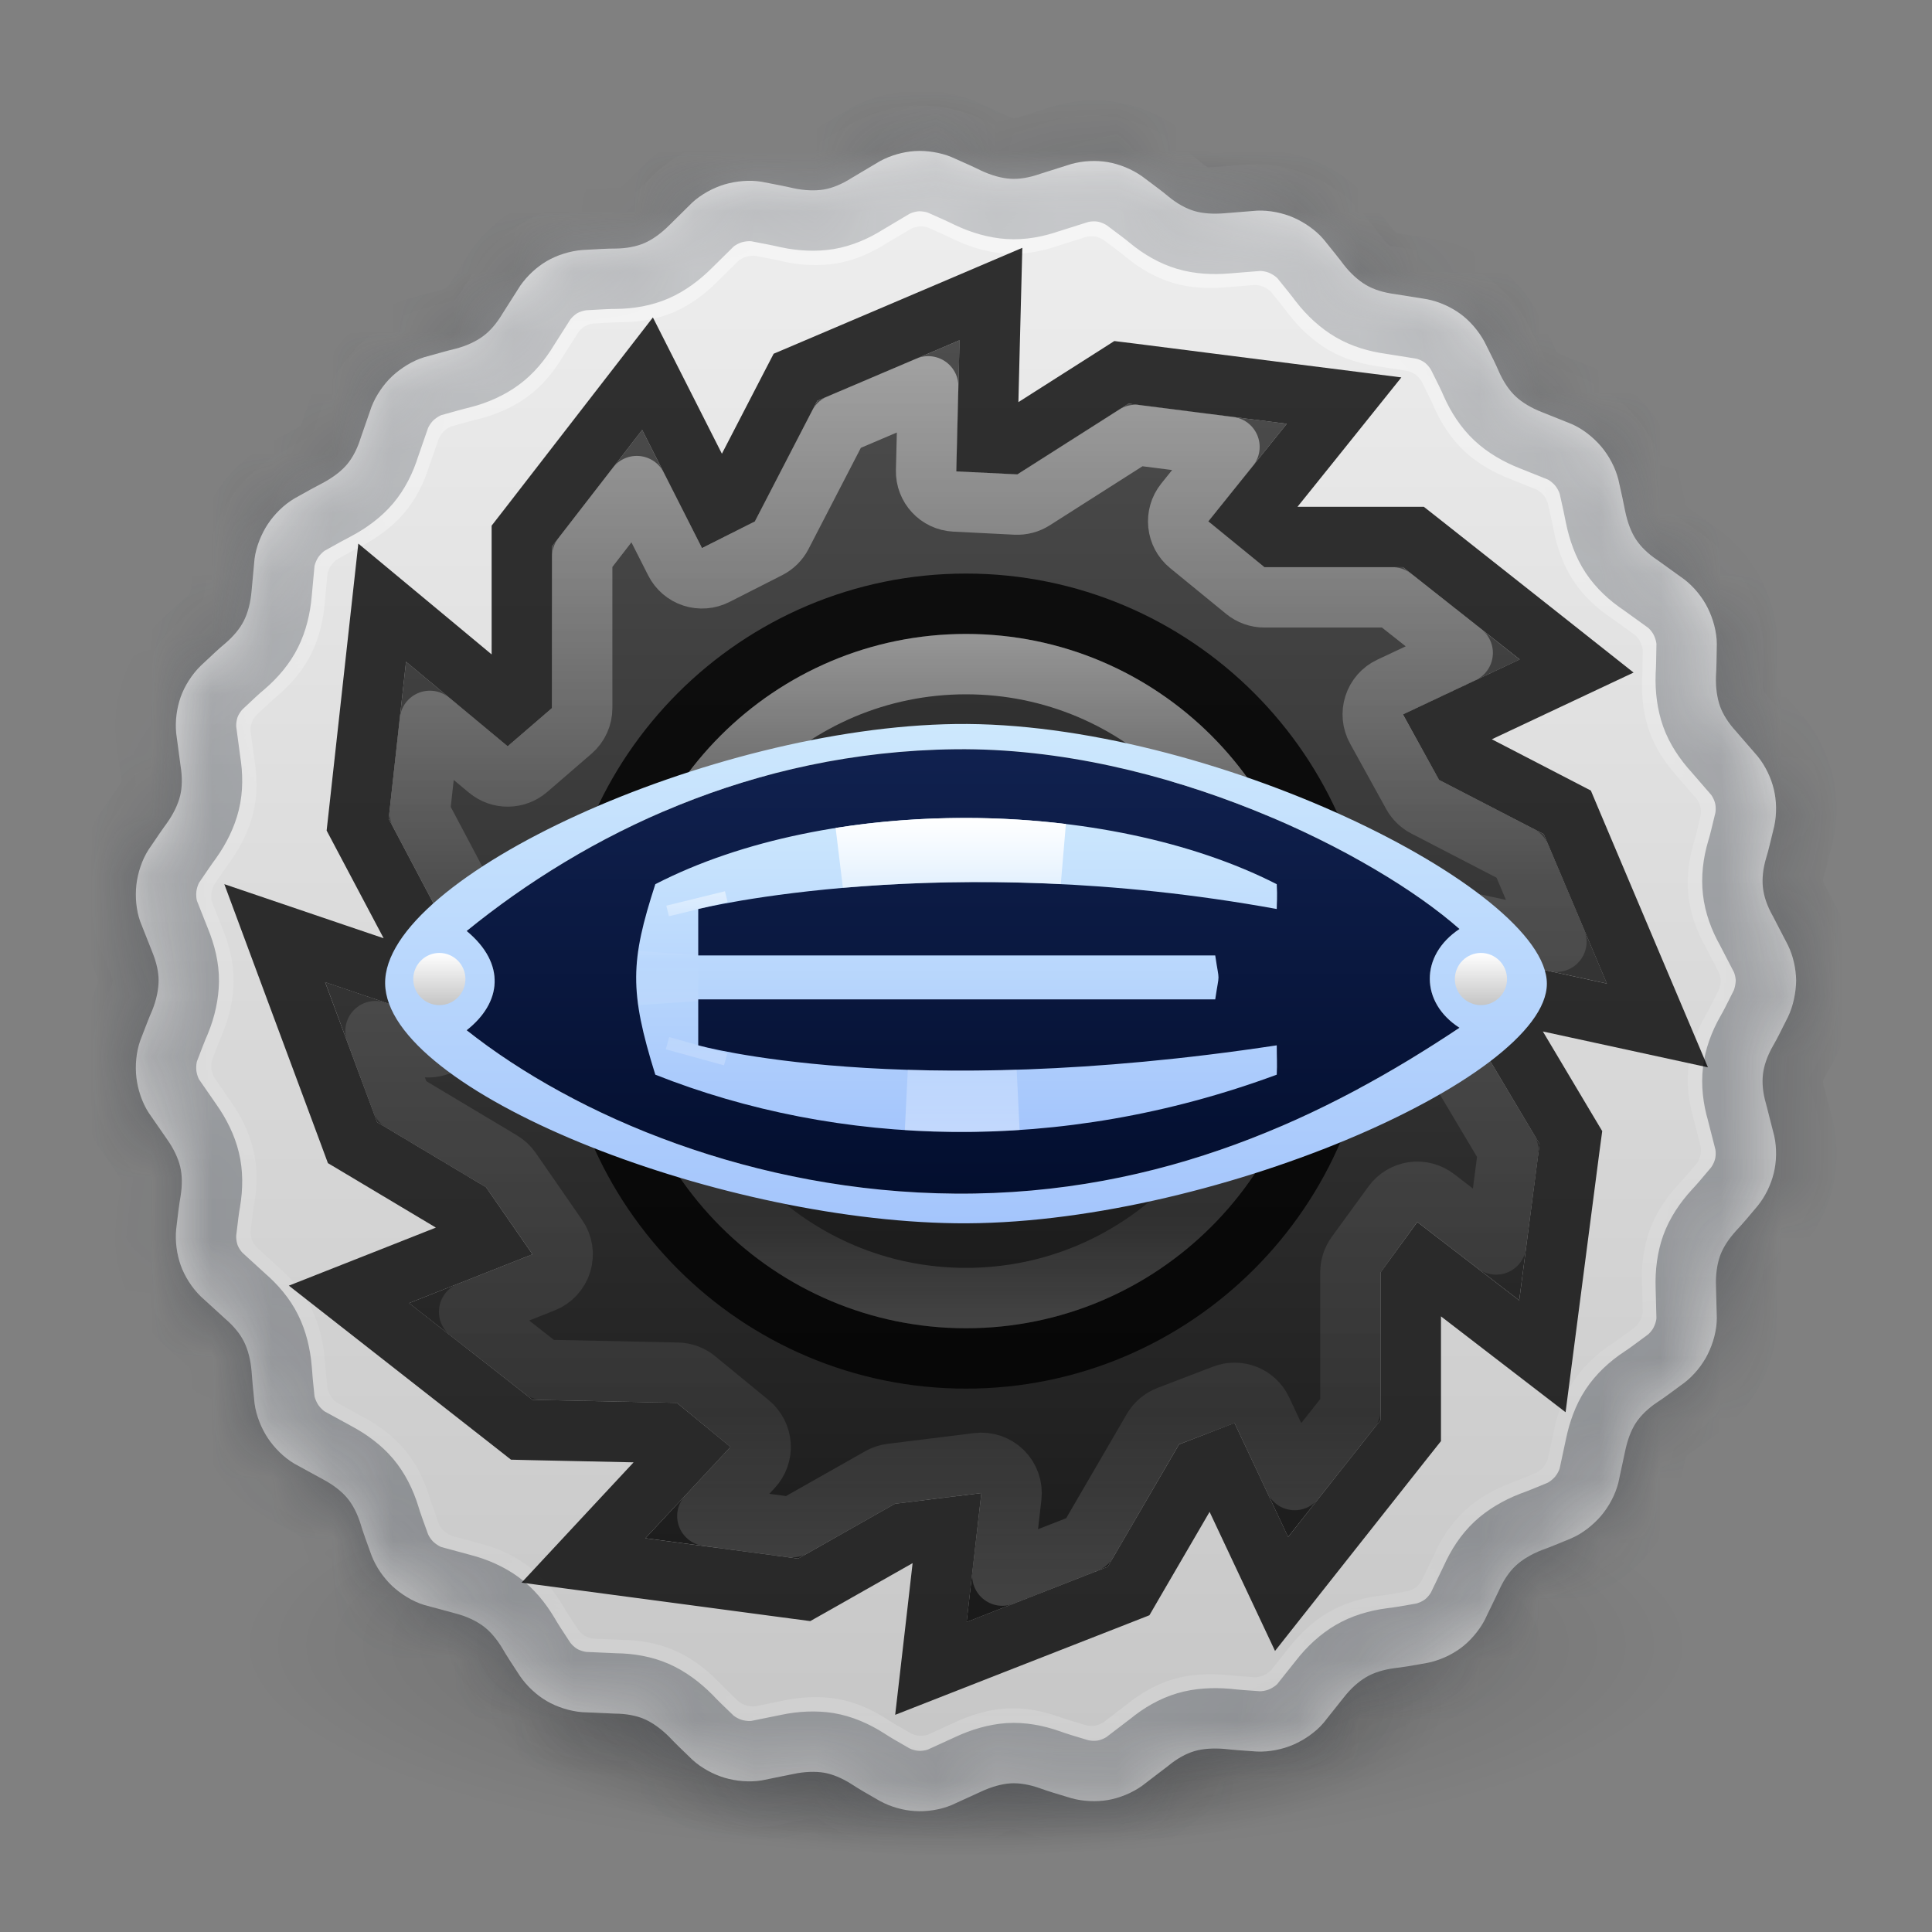 <svg width="32" height="32" viewBox="0 0 32 32" fill="none" xmlns="http://www.w3.org/2000/svg">
<rect x="0" y="0" width="32" height="32" fill="#808080" stroke="none"/>
<path opacity="0.2" d="M28 27.25C28 27.71 27.69 28.165 27.087 28.589C26.484 29.014 25.6 29.4 24.486 29.725C23.372 30.05 22.049 30.308 20.593 30.484C19.137 30.66 17.576 30.75 16 30.75C14.424 30.75 12.863 30.66 11.407 30.484C9.951 30.308 8.628 30.05 7.514 29.725C6.4 29.4 5.516 29.014 4.913 28.589C4.31 28.165 4 27.71 4 27.25C4 26.79 4.31 26.335 4.913 25.911C5.516 25.486 6.4 25.1 7.514 24.775C8.628 24.45 9.951 24.192 11.407 24.016C12.863 23.84 14.424 23.75 16 23.75C17.576 23.75 19.137 23.84 20.593 24.016C22.049 24.192 23.372 24.45 24.486 24.775C25.6 25.1 26.484 25.486 27.087 25.911C27.69 26.335 28 26.79 28 27.25V27.25Z" fill="url(#paint0_radial)"/>
<path opacity="0.4" d="M24 28.25C24 28.578 23.794 28.903 23.392 29.207C22.99 29.51 22.401 29.786 21.658 30.018C20.915 30.25 20.033 30.434 19.062 30.56C18.091 30.685 17.051 30.75 16 30.75C14.949 30.75 13.909 30.685 12.938 30.56C11.967 30.434 11.085 30.25 10.342 30.018C9.6 29.786 9.01 29.51 8.608 29.207C8.206 28.903 8 28.578 8 28.25C8 27.922 8.206 27.597 8.608 27.293C9.01 26.99 9.6 26.714 10.342 26.482C11.085 26.25 11.967 26.066 12.938 25.94C13.909 25.815 14.949 25.75 16 25.75C17.051 25.75 18.091 25.815 19.062 25.94C20.033 26.066 20.915 26.25 21.658 26.482C22.401 26.714 22.99 26.99 23.392 27.293C23.794 27.597 24 27.922 24 28.25Z" fill="url(#paint1_radial)"/>
<path d="M29.615 16.843C29.703 16.66 29.747 16.436 29.75 16.241C29.747 16.047 29.703 15.84 29.615 15.657L29.365 15.175C29.271 15.01 29.216 14.849 29.2 14.705C29.183 14.561 29.199 14.392 29.253 14.21C29.289 14.099 29.332 13.91 29.387 13.685C29.431 13.486 29.426 13.258 29.379 13.069C29.333 12.88 29.242 12.689 29.115 12.53L28.758 12.118C28.63 11.978 28.538 11.835 28.489 11.698C28.441 11.562 28.415 11.388 28.422 11.199C28.43 11.082 28.432 10.898 28.436 10.667C28.435 10.463 28.373 10.245 28.286 10.071C28.2 9.897 28.058 9.719 27.896 9.596L27.456 9.279C27.298 9.175 27.177 9.056 27.097 8.935C27.017 8.814 26.955 8.649 26.917 8.463C26.896 8.348 26.856 8.167 26.805 7.941C26.755 7.744 26.647 7.545 26.521 7.396C26.395 7.248 26.22 7.106 26.033 7.024L25.538 6.826C25.361 6.757 25.211 6.666 25.105 6.567C24.999 6.468 24.903 6.328 24.826 6.154C24.783 6.05 24.701 5.886 24.602 5.689L24.59 5.665C24.495 5.486 24.346 5.314 24.189 5.199C24.031 5.084 23.839 4.997 23.64 4.957L23.102 4.871C22.914 4.846 22.752 4.795 22.627 4.721C22.502 4.648 22.37 4.531 22.254 4.381C22.185 4.287 22.068 4.144 21.923 3.964C21.791 3.809 21.603 3.682 21.425 3.604C21.247 3.526 21.023 3.48 20.82 3.489L20.287 3.532C20.098 3.548 19.921 3.537 19.782 3.495C19.643 3.454 19.494 3.372 19.348 3.251C19.259 3.174 19.102 3.06 18.917 2.921C18.751 2.803 18.539 2.717 18.346 2.685C18.154 2.653 17.943 2.662 17.746 2.716L17.227 2.88C17.047 2.943 16.879 2.971 16.735 2.961C16.59 2.952 16.419 2.905 16.247 2.824C16.143 2.772 15.973 2.695 15.761 2.602C15.574 2.524 15.347 2.49 15.153 2.502C14.958 2.515 14.754 2.572 14.575 2.669L14.106 2.948C13.946 3.05 13.788 3.115 13.645 3.139C13.502 3.162 13.326 3.157 13.14 3.117C13.029 3.09 12.852 3.056 12.632 3.014L12.617 3.011C12.416 2.977 12.19 2.999 12.003 3.054C11.816 3.11 11.615 3.217 11.466 3.355L11.086 3.73C10.952 3.864 10.809 3.967 10.676 4.025C10.543 4.083 10.376 4.116 10.186 4.117C10.069 4.116 9.875 4.128 9.643 4.141C9.44 4.157 9.223 4.227 9.055 4.325C8.888 4.424 8.732 4.567 8.616 4.734L8.324 5.193C8.227 5.356 8.116 5.485 7.999 5.57C7.882 5.656 7.723 5.731 7.539 5.778C7.425 5.804 7.248 5.855 7.025 5.917C6.83 5.976 6.64 6.098 6.497 6.23C6.355 6.363 6.226 6.55 6.153 6.739L5.975 7.251C5.919 7.433 5.84 7.583 5.747 7.693C5.653 7.804 5.513 7.911 5.345 8C5.241 8.053 5.079 8.142 4.877 8.256C4.702 8.359 4.542 8.52 4.435 8.682C4.328 8.845 4.242 9.055 4.216 9.256L4.167 9.787C4.151 9.976 4.107 10.146 4.042 10.276C3.978 10.406 3.871 10.537 3.726 10.661C3.635 10.734 3.494 10.868 3.325 11.027C3.179 11.169 3.057 11.362 2.992 11.546C2.928 11.729 2.899 11.938 2.918 12.141L2.99 12.68C3.021 12.867 3.019 13.037 2.984 13.178C2.95 13.319 2.875 13.478 2.765 13.633C2.695 13.727 2.591 13.88 2.461 14.072C2.351 14.242 2.281 14.46 2.259 14.653C2.237 14.846 2.254 15.073 2.323 15.265L2.519 15.76C2.591 15.936 2.629 16.102 2.627 16.247C2.625 16.392 2.591 16.564 2.519 16.74C2.471 16.847 2.406 17.019 2.323 17.235C2.254 17.427 2.237 17.654 2.259 17.847C2.281 18.04 2.351 18.258 2.461 18.428L2.765 18.867C2.875 19.022 2.95 19.181 2.984 19.322C3.019 19.463 3.021 19.633 2.99 19.82C2.968 19.935 2.945 20.129 2.918 20.359C2.899 20.562 2.928 20.771 2.992 20.954C3.057 21.138 3.179 21.331 3.325 21.473L3.726 21.839C3.871 21.963 3.978 22.094 4.042 22.224C4.107 22.354 4.151 22.524 4.167 22.713C4.174 22.83 4.192 23.014 4.216 23.244C4.242 23.445 4.328 23.655 4.435 23.818C4.542 23.98 4.702 24.141 4.877 24.244L5.345 24.5C5.513 24.589 5.653 24.696 5.747 24.807C5.84 24.917 5.919 25.067 5.975 25.249C6.007 25.361 6.074 25.543 6.153 25.761C6.225 25.95 6.355 26.137 6.497 26.27C6.64 26.402 6.83 26.524 7.025 26.583L7.539 26.722C7.723 26.769 7.882 26.844 7.999 26.93C8.116 27.015 8.227 27.144 8.324 27.307C8.382 27.409 8.488 27.573 8.616 27.766C8.732 27.933 8.888 28.076 9.055 28.174C9.223 28.273 9.44 28.343 9.643 28.359L10.186 28.383C10.376 28.384 10.543 28.417 10.676 28.475C10.809 28.533 10.952 28.636 11.086 28.77C11.166 28.856 11.299 28.985 11.466 29.145C11.615 29.283 11.816 29.39 12.003 29.446C12.19 29.501 12.416 29.523 12.617 29.489L13.14 29.383C13.326 29.343 13.502 29.338 13.645 29.361C13.788 29.385 13.946 29.45 14.106 29.552C14.203 29.617 14.374 29.717 14.575 29.831C14.754 29.928 14.958 29.985 15.153 29.997C15.347 30.01 15.574 29.976 15.761 29.898L16.247 29.676C16.419 29.595 16.59 29.548 16.735 29.538C16.879 29.529 17.047 29.556 17.227 29.62C17.336 29.661 17.524 29.718 17.746 29.784C17.943 29.838 18.154 29.847 18.346 29.815C18.539 29.783 18.751 29.697 18.916 29.579L19.348 29.249C19.494 29.128 19.643 29.046 19.782 29.005C19.921 28.963 20.098 28.952 20.287 28.968C20.404 28.982 20.588 28.996 20.82 29.011C21.023 29.02 21.247 28.974 21.425 28.896C21.603 28.818 21.791 28.691 21.922 28.536L22.254 28.119C22.37 27.969 22.502 27.852 22.627 27.779C22.751 27.705 22.914 27.654 23.102 27.629C23.219 27.617 23.412 27.584 23.64 27.543C23.839 27.503 24.031 27.416 24.189 27.301C24.346 27.186 24.495 27.015 24.59 26.835L24.826 26.346C24.903 26.172 24.999 26.032 25.105 25.933C25.211 25.834 25.361 25.743 25.538 25.674C25.647 25.636 25.813 25.567 26.022 25.481L26.033 25.476C26.22 25.394 26.395 25.252 26.521 25.104C26.647 24.955 26.755 24.756 26.805 24.559L26.917 24.037C26.955 23.851 27.017 23.686 27.097 23.565C27.177 23.444 27.298 23.325 27.456 23.221C27.555 23.158 27.709 23.041 27.896 22.904C28.058 22.781 28.2 22.603 28.286 22.429C28.373 22.255 28.435 22.037 28.436 21.834L28.422 21.301C28.415 21.112 28.441 20.938 28.489 20.802C28.538 20.665 28.63 20.522 28.758 20.382C28.839 20.297 28.967 20.148 29.115 19.97C29.242 19.811 29.333 19.62 29.379 19.431C29.426 19.242 29.431 19.014 29.387 18.815L29.253 18.29C29.199 18.108 29.183 17.939 29.2 17.795C29.216 17.651 29.271 17.49 29.365 17.325C29.425 17.225 29.511 17.05 29.615 16.843Z" fill="url(#paint2_linear)"/>
<g opacity="0.5">
<mask id="path-4-inside-1" fill="white">
<path d="M29.615 16.843C29.703 16.66 29.747 16.436 29.75 16.241C29.747 16.047 29.703 15.84 29.615 15.657L29.365 15.175C29.271 15.01 29.216 14.849 29.2 14.705C29.183 14.561 29.199 14.392 29.253 14.21C29.289 14.099 29.332 13.91 29.387 13.685C29.431 13.486 29.426 13.258 29.379 13.069C29.333 12.88 29.242 12.689 29.115 12.53L28.758 12.118C28.63 11.978 28.538 11.835 28.489 11.698C28.441 11.562 28.415 11.388 28.422 11.199C28.43 11.082 28.432 10.898 28.436 10.667C28.435 10.463 28.373 10.245 28.286 10.071C28.2 9.897 28.058 9.719 27.896 9.596L27.456 9.279C27.298 9.175 27.177 9.056 27.097 8.935C27.017 8.814 26.955 8.649 26.917 8.463C26.896 8.348 26.856 8.167 26.805 7.941C26.755 7.744 26.647 7.545 26.521 7.396C26.395 7.248 26.22 7.106 26.033 7.024L25.538 6.826C25.361 6.757 25.211 6.666 25.105 6.567C24.999 6.468 24.903 6.328 24.826 6.154C24.783 6.05 24.701 5.886 24.602 5.689L24.59 5.665C24.495 5.486 24.346 5.314 24.189 5.199C24.031 5.084 23.839 4.997 23.64 4.957L23.102 4.871C22.914 4.846 22.752 4.795 22.627 4.721C22.502 4.648 22.37 4.531 22.254 4.381C22.185 4.287 22.068 4.144 21.923 3.964C21.791 3.809 21.603 3.682 21.425 3.604C21.247 3.526 21.023 3.48 20.82 3.489L20.287 3.532C20.098 3.548 19.921 3.537 19.782 3.495C19.643 3.454 19.494 3.372 19.348 3.251C19.259 3.174 19.102 3.06 18.917 2.921C18.751 2.803 18.539 2.717 18.346 2.685C18.154 2.653 17.943 2.662 17.746 2.716L17.227 2.88C17.047 2.943 16.879 2.971 16.735 2.961C16.59 2.952 16.419 2.905 16.247 2.824C16.143 2.772 15.973 2.695 15.761 2.602C15.574 2.524 15.347 2.49 15.153 2.502C14.958 2.515 14.754 2.572 14.575 2.669L14.106 2.948C13.946 3.05 13.788 3.115 13.645 3.139C13.502 3.162 13.326 3.157 13.14 3.117C13.029 3.09 12.852 3.056 12.632 3.014L12.617 3.011C12.416 2.977 12.19 2.999 12.003 3.054C11.816 3.11 11.615 3.217 11.466 3.355L11.086 3.73C10.952 3.864 10.809 3.967 10.676 4.025C10.543 4.083 10.376 4.116 10.186 4.117C10.069 4.116 9.875 4.128 9.643 4.141C9.44 4.157 9.223 4.227 9.055 4.325C8.888 4.424 8.732 4.567 8.616 4.734L8.324 5.193C8.227 5.356 8.116 5.485 7.999 5.57C7.882 5.656 7.723 5.731 7.539 5.778C7.425 5.804 7.248 5.855 7.025 5.917C6.83 5.976 6.64 6.098 6.497 6.23C6.355 6.363 6.226 6.55 6.153 6.739L5.975 7.251C5.919 7.433 5.84 7.583 5.747 7.693C5.653 7.804 5.513 7.911 5.345 8C5.241 8.053 5.079 8.142 4.877 8.256C4.702 8.359 4.542 8.52 4.435 8.682C4.328 8.845 4.242 9.055 4.216 9.256L4.167 9.787C4.151 9.976 4.107 10.146 4.042 10.276C3.978 10.406 3.871 10.537 3.726 10.661C3.635 10.734 3.494 10.868 3.325 11.027C3.179 11.169 3.057 11.362 2.992 11.546C2.928 11.729 2.899 11.938 2.918 12.141L2.99 12.68C3.021 12.867 3.019 13.037 2.984 13.178C2.95 13.319 2.875 13.478 2.765 13.633C2.695 13.727 2.591 13.88 2.461 14.072C2.351 14.242 2.281 14.46 2.259 14.653C2.237 14.846 2.254 15.073 2.323 15.265L2.519 15.76C2.591 15.936 2.629 16.102 2.627 16.247C2.625 16.392 2.591 16.564 2.519 16.74C2.471 16.847 2.406 17.019 2.323 17.235C2.254 17.427 2.237 17.654 2.259 17.847C2.281 18.04 2.351 18.258 2.461 18.428L2.765 18.867C2.875 19.022 2.95 19.181 2.984 19.322C3.019 19.463 3.021 19.633 2.99 19.82C2.968 19.935 2.945 20.129 2.918 20.359C2.899 20.562 2.928 20.771 2.992 20.954C3.057 21.138 3.179 21.331 3.325 21.473L3.726 21.839C3.871 21.963 3.978 22.094 4.042 22.224C4.107 22.354 4.151 22.524 4.167 22.713C4.174 22.83 4.192 23.014 4.216 23.244C4.242 23.445 4.328 23.655 4.435 23.818C4.542 23.98 4.702 24.141 4.877 24.244L5.345 24.5C5.513 24.589 5.653 24.696 5.747 24.807C5.84 24.917 5.919 25.067 5.975 25.249C6.007 25.361 6.074 25.543 6.153 25.761C6.225 25.95 6.355 26.137 6.497 26.27C6.64 26.402 6.83 26.524 7.025 26.583L7.539 26.722C7.723 26.769 7.882 26.844 7.999 26.93C8.116 27.015 8.227 27.144 8.324 27.307C8.382 27.409 8.488 27.573 8.616 27.766C8.732 27.933 8.888 28.076 9.055 28.174C9.223 28.273 9.44 28.343 9.643 28.359L10.186 28.383C10.376 28.384 10.543 28.417 10.676 28.475C10.809 28.533 10.952 28.636 11.086 28.77C11.166 28.856 11.299 28.985 11.466 29.145C11.615 29.283 11.816 29.39 12.003 29.446C12.19 29.501 12.416 29.523 12.617 29.489L13.14 29.383C13.326 29.343 13.502 29.338 13.645 29.361C13.788 29.385 13.946 29.45 14.106 29.552C14.203 29.617 14.374 29.717 14.575 29.831C14.754 29.928 14.958 29.985 15.153 29.997C15.347 30.01 15.574 29.976 15.761 29.898L16.247 29.676C16.419 29.595 16.59 29.548 16.735 29.538C16.879 29.529 17.047 29.556 17.227 29.62C17.336 29.661 17.524 29.718 17.746 29.784C17.943 29.838 18.154 29.847 18.346 29.815C18.539 29.783 18.751 29.697 18.916 29.579L19.348 29.249C19.494 29.128 19.643 29.046 19.782 29.005C19.921 28.963 20.098 28.952 20.287 28.968C20.404 28.982 20.588 28.996 20.82 29.011C21.023 29.02 21.247 28.974 21.425 28.896C21.603 28.818 21.791 28.691 21.922 28.536L22.254 28.119C22.37 27.969 22.502 27.852 22.627 27.779C22.751 27.705 22.914 27.654 23.102 27.629C23.219 27.617 23.412 27.584 23.64 27.543C23.839 27.503 24.031 27.416 24.189 27.301C24.346 27.186 24.495 27.015 24.59 26.835L24.826 26.346C24.903 26.172 24.999 26.032 25.105 25.933C25.211 25.834 25.361 25.743 25.538 25.674C25.647 25.636 25.813 25.567 26.022 25.481L26.033 25.476C26.22 25.394 26.395 25.252 26.521 25.104C26.647 24.955 26.755 24.756 26.805 24.559L26.917 24.037C26.955 23.851 27.017 23.686 27.097 23.565C27.177 23.444 27.298 23.325 27.456 23.221C27.555 23.158 27.709 23.041 27.896 22.904C28.058 22.781 28.2 22.603 28.286 22.429C28.373 22.255 28.435 22.037 28.436 21.834L28.422 21.301C28.415 21.112 28.441 20.938 28.489 20.802C28.538 20.665 28.63 20.522 28.758 20.382C28.839 20.297 28.967 20.148 29.115 19.97C29.242 19.811 29.333 19.62 29.379 19.431C29.426 19.242 29.431 19.014 29.387 18.815L29.253 18.29C29.199 18.108 29.183 17.939 29.2 17.795C29.216 17.651 29.271 17.49 29.365 17.325C29.425 17.225 29.511 17.05 29.615 16.843Z"/>
</mask>
<path d="M29.615 16.843C29.703 16.66 29.747 16.436 29.75 16.241C29.747 16.047 29.703 15.84 29.615 15.657L29.365 15.175C29.271 15.01 29.216 14.849 29.2 14.705C29.183 14.561 29.199 14.392 29.253 14.21C29.289 14.099 29.332 13.91 29.387 13.685C29.431 13.486 29.426 13.258 29.379 13.069C29.333 12.88 29.242 12.689 29.115 12.53L28.758 12.118C28.63 11.978 28.538 11.835 28.489 11.698C28.441 11.562 28.415 11.388 28.422 11.199C28.43 11.082 28.432 10.898 28.436 10.667C28.435 10.463 28.373 10.245 28.286 10.071C28.2 9.897 28.058 9.719 27.896 9.596L27.456 9.279C27.298 9.175 27.177 9.056 27.097 8.935C27.017 8.814 26.955 8.649 26.917 8.463C26.896 8.348 26.856 8.167 26.805 7.941C26.755 7.744 26.647 7.545 26.521 7.396C26.395 7.248 26.22 7.106 26.033 7.024L25.538 6.826C25.361 6.757 25.211 6.666 25.105 6.567C24.999 6.468 24.903 6.328 24.826 6.154C24.783 6.05 24.701 5.886 24.602 5.689L24.59 5.665C24.495 5.486 24.346 5.314 24.189 5.199C24.031 5.084 23.839 4.997 23.64 4.957L23.102 4.871C22.914 4.846 22.752 4.795 22.627 4.721C22.502 4.648 22.37 4.531 22.254 4.381C22.185 4.287 22.068 4.144 21.923 3.964C21.791 3.809 21.603 3.682 21.425 3.604C21.247 3.526 21.023 3.48 20.82 3.489L20.287 3.532C20.098 3.548 19.921 3.537 19.782 3.495C19.643 3.454 19.494 3.372 19.348 3.251C19.259 3.174 19.102 3.06 18.917 2.921C18.751 2.803 18.539 2.717 18.346 2.685C18.154 2.653 17.943 2.662 17.746 2.716L17.227 2.88C17.047 2.943 16.879 2.971 16.735 2.961C16.59 2.952 16.419 2.905 16.247 2.824C16.143 2.772 15.973 2.695 15.761 2.602C15.574 2.524 15.347 2.49 15.153 2.502C14.958 2.515 14.754 2.572 14.575 2.669L14.106 2.948C13.946 3.05 13.788 3.115 13.645 3.139C13.502 3.162 13.326 3.157 13.14 3.117C13.029 3.09 12.852 3.056 12.632 3.014L12.617 3.011C12.416 2.977 12.19 2.999 12.003 3.054C11.816 3.11 11.615 3.217 11.466 3.355L11.086 3.73C10.952 3.864 10.809 3.967 10.676 4.025C10.543 4.083 10.376 4.116 10.186 4.117C10.069 4.116 9.875 4.128 9.643 4.141C9.44 4.157 9.223 4.227 9.055 4.325C8.888 4.424 8.732 4.567 8.616 4.734L8.324 5.193C8.227 5.356 8.116 5.485 7.999 5.57C7.882 5.656 7.723 5.731 7.539 5.778C7.425 5.804 7.248 5.855 7.025 5.917C6.83 5.976 6.64 6.098 6.497 6.23C6.355 6.363 6.226 6.55 6.153 6.739L5.975 7.251C5.919 7.433 5.84 7.583 5.747 7.693C5.653 7.804 5.513 7.911 5.345 8C5.241 8.053 5.079 8.142 4.877 8.256C4.702 8.359 4.542 8.52 4.435 8.682C4.328 8.845 4.242 9.055 4.216 9.256L4.167 9.787C4.151 9.976 4.107 10.146 4.042 10.276C3.978 10.406 3.871 10.537 3.726 10.661C3.635 10.734 3.494 10.868 3.325 11.027C3.179 11.169 3.057 11.362 2.992 11.546C2.928 11.729 2.899 11.938 2.918 12.141L2.99 12.68C3.021 12.867 3.019 13.037 2.984 13.178C2.95 13.319 2.875 13.478 2.765 13.633C2.695 13.727 2.591 13.88 2.461 14.072C2.351 14.242 2.281 14.46 2.259 14.653C2.237 14.846 2.254 15.073 2.323 15.265L2.519 15.76C2.591 15.936 2.629 16.102 2.627 16.247C2.625 16.392 2.591 16.564 2.519 16.74C2.471 16.847 2.406 17.019 2.323 17.235C2.254 17.427 2.237 17.654 2.259 17.847C2.281 18.04 2.351 18.258 2.461 18.428L2.765 18.867C2.875 19.022 2.95 19.181 2.984 19.322C3.019 19.463 3.021 19.633 2.99 19.82C2.968 19.935 2.945 20.129 2.918 20.359C2.899 20.562 2.928 20.771 2.992 20.954C3.057 21.138 3.179 21.331 3.325 21.473L3.726 21.839C3.871 21.963 3.978 22.094 4.042 22.224C4.107 22.354 4.151 22.524 4.167 22.713C4.174 22.83 4.192 23.014 4.216 23.244C4.242 23.445 4.328 23.655 4.435 23.818C4.542 23.98 4.702 24.141 4.877 24.244L5.345 24.5C5.513 24.589 5.653 24.696 5.747 24.807C5.84 24.917 5.919 25.067 5.975 25.249C6.007 25.361 6.074 25.543 6.153 25.761C6.225 25.95 6.355 26.137 6.497 26.27C6.64 26.402 6.83 26.524 7.025 26.583L7.539 26.722C7.723 26.769 7.882 26.844 7.999 26.93C8.116 27.015 8.227 27.144 8.324 27.307C8.382 27.409 8.488 27.573 8.616 27.766C8.732 27.933 8.888 28.076 9.055 28.174C9.223 28.273 9.44 28.343 9.643 28.359L10.186 28.383C10.376 28.384 10.543 28.417 10.676 28.475C10.809 28.533 10.952 28.636 11.086 28.77C11.166 28.856 11.299 28.985 11.466 29.145C11.615 29.283 11.816 29.39 12.003 29.446C12.19 29.501 12.416 29.523 12.617 29.489L13.14 29.383C13.326 29.343 13.502 29.338 13.645 29.361C13.788 29.385 13.946 29.45 14.106 29.552C14.203 29.617 14.374 29.717 14.575 29.831C14.754 29.928 14.958 29.985 15.153 29.997C15.347 30.01 15.574 29.976 15.761 29.898L16.247 29.676C16.419 29.595 16.59 29.548 16.735 29.538C16.879 29.529 17.047 29.556 17.227 29.62C17.336 29.661 17.524 29.718 17.746 29.784C17.943 29.838 18.154 29.847 18.346 29.815C18.539 29.783 18.751 29.697 18.916 29.579L19.348 29.249C19.494 29.128 19.643 29.046 19.782 29.005C19.921 28.963 20.098 28.952 20.287 28.968C20.404 28.982 20.588 28.996 20.82 29.011C21.023 29.02 21.247 28.974 21.425 28.896C21.603 28.818 21.791 28.691 21.922 28.536L22.254 28.119C22.37 27.969 22.502 27.852 22.627 27.779C22.751 27.705 22.914 27.654 23.102 27.629C23.219 27.617 23.412 27.584 23.64 27.543C23.839 27.503 24.031 27.416 24.189 27.301C24.346 27.186 24.495 27.015 24.59 26.835L24.826 26.346C24.903 26.172 24.999 26.032 25.105 25.933C25.211 25.834 25.361 25.743 25.538 25.674C25.647 25.636 25.813 25.567 26.022 25.481L26.033 25.476C26.22 25.394 26.395 25.252 26.521 25.104C26.647 24.955 26.755 24.756 26.805 24.559L26.917 24.037C26.955 23.851 27.017 23.686 27.097 23.565C27.177 23.444 27.298 23.325 27.456 23.221C27.555 23.158 27.709 23.041 27.896 22.904C28.058 22.781 28.2 22.603 28.286 22.429C28.373 22.255 28.435 22.037 28.436 21.834L28.422 21.301C28.415 21.112 28.441 20.938 28.489 20.802C28.538 20.665 28.63 20.522 28.758 20.382C28.839 20.297 28.967 20.148 29.115 19.97C29.242 19.811 29.333 19.62 29.379 19.431C29.426 19.242 29.431 19.014 29.387 18.815L29.253 18.29C29.199 18.108 29.183 17.939 29.2 17.795C29.216 17.651 29.271 17.49 29.365 17.325C29.425 17.225 29.511 17.05 29.615 16.843Z" stroke="#0E141F" stroke-opacity="0.75" stroke-width="2" mask="url(#path-4-inside-1)"/>
</g>
<g opacity="0.5">
<mask id="path-5-inside-2" fill="white">
<path d="M29.368 16.833C29.454 16.653 29.498 16.432 29.5 16.241C29.498 16.05 29.454 15.848 29.368 15.668L29.122 15.194C29.03 15.032 28.976 14.874 28.96 14.733C28.943 14.592 28.959 14.426 29.012 14.248C29.048 14.138 29.089 13.952 29.143 13.732C29.187 13.537 29.181 13.312 29.136 13.127C29.091 12.941 29.001 12.754 28.877 12.598L28.526 12.194C28.4 12.056 28.31 11.915 28.262 11.781C28.215 11.647 28.189 11.477 28.197 11.29C28.204 11.176 28.206 10.995 28.21 10.768C28.209 10.569 28.148 10.355 28.063 10.184C27.978 10.013 27.839 9.838 27.68 9.717L27.248 9.406C27.092 9.303 26.973 9.187 26.895 9.068C26.817 8.949 26.756 8.787 26.718 8.604C26.698 8.491 26.659 8.314 26.608 8.093C26.559 7.899 26.453 7.703 26.33 7.557C26.206 7.411 26.034 7.272 25.851 7.192L25.365 6.997C25.191 6.93 25.044 6.84 24.939 6.743C24.835 6.646 24.741 6.508 24.666 6.338C24.623 6.236 24.543 6.074 24.446 5.881L24.434 5.858C24.341 5.681 24.194 5.512 24.04 5.4C23.885 5.287 23.697 5.202 23.501 5.162L22.973 5.078C22.788 5.053 22.629 5.003 22.506 4.931C22.384 4.859 22.255 4.744 22.14 4.597C22.072 4.504 21.958 4.364 21.815 4.188C21.686 4.035 21.502 3.91 21.326 3.834C21.151 3.757 20.932 3.712 20.732 3.721L20.209 3.763C20.023 3.779 19.85 3.768 19.713 3.727C19.577 3.687 19.431 3.606 19.287 3.487C19.2 3.412 19.046 3.3 18.863 3.163C18.701 3.047 18.492 2.963 18.304 2.932C18.115 2.9 17.907 2.909 17.715 2.962L17.204 3.124C17.028 3.185 16.863 3.212 16.721 3.203C16.579 3.194 16.412 3.148 16.243 3.068C16.14 3.017 15.974 2.942 15.766 2.85C15.581 2.773 15.359 2.74 15.168 2.752C14.977 2.765 14.777 2.821 14.601 2.916L14.14 3.19C13.983 3.29 13.829 3.354 13.688 3.377C13.547 3.4 13.374 3.395 13.192 3.356C13.083 3.329 12.91 3.296 12.693 3.254L12.679 3.252C12.482 3.218 12.259 3.24 12.076 3.294C11.892 3.349 11.695 3.454 11.548 3.589L11.175 3.957C11.044 4.09 10.903 4.19 10.773 4.248C10.642 4.305 10.478 4.336 10.292 4.338C10.177 4.336 9.986 4.348 9.759 4.361C9.56 4.377 9.346 4.445 9.182 4.542C9.017 4.639 8.864 4.779 8.75 4.943L8.464 5.394C8.368 5.554 8.26 5.681 8.144 5.765C8.029 5.848 7.874 5.922 7.693 5.968C7.581 5.994 7.407 6.044 7.188 6.105C6.997 6.163 6.81 6.282 6.67 6.412C6.53 6.543 6.403 6.726 6.332 6.912L6.157 7.415C6.102 7.593 6.025 7.74 5.933 7.849C5.841 7.957 5.704 8.063 5.539 8.15C5.436 8.202 5.278 8.29 5.079 8.401C4.907 8.502 4.75 8.66 4.645 8.82C4.54 8.979 4.456 9.185 4.431 9.383L4.382 9.904C4.367 10.09 4.323 10.257 4.26 10.385C4.196 10.512 4.091 10.641 3.949 10.762C3.86 10.835 3.721 10.966 3.555 11.122C3.413 11.261 3.292 11.451 3.229 11.631C3.165 11.811 3.137 12.017 3.156 12.215L3.227 12.745C3.257 12.929 3.255 13.096 3.221 13.234C3.187 13.372 3.113 13.528 3.005 13.681C2.937 13.773 2.835 13.923 2.708 14.111C2.599 14.279 2.531 14.492 2.509 14.682C2.487 14.872 2.504 15.095 2.572 15.283L2.764 15.769C2.834 15.941 2.872 16.105 2.87 16.247C2.868 16.389 2.834 16.558 2.764 16.731C2.717 16.836 2.653 17.005 2.572 17.217C2.504 17.405 2.487 17.628 2.509 17.818C2.531 18.008 2.599 18.221 2.708 18.389L3.005 18.82C3.113 18.971 3.187 19.128 3.221 19.266C3.255 19.404 3.257 19.571 3.227 19.755C3.205 19.868 3.182 20.059 3.156 20.285C3.137 20.483 3.165 20.689 3.229 20.869C3.292 21.049 3.412 21.239 3.555 21.378L3.949 21.738C4.091 21.859 4.196 21.988 4.26 22.115C4.323 22.243 4.367 22.41 4.382 22.596C4.389 22.71 4.407 22.891 4.431 23.117C4.456 23.315 4.54 23.521 4.645 23.68C4.75 23.84 4.907 23.998 5.079 24.099L5.539 24.35C5.704 24.437 5.841 24.543 5.933 24.651C6.025 24.76 6.102 24.907 6.157 25.085C6.188 25.196 6.255 25.374 6.332 25.588C6.403 25.774 6.53 25.957 6.67 26.088C6.81 26.218 6.997 26.337 7.188 26.395L7.693 26.532C7.874 26.578 8.029 26.651 8.144 26.735C8.259 26.819 8.368 26.946 8.464 27.106C8.52 27.206 8.625 27.367 8.75 27.557C8.864 27.721 9.017 27.86 9.182 27.958C9.346 28.055 9.559 28.123 9.759 28.139L10.292 28.162C10.478 28.164 10.642 28.195 10.773 28.253C10.903 28.309 11.044 28.41 11.175 28.543C11.254 28.626 11.384 28.753 11.548 28.911C11.695 29.046 11.892 29.151 12.076 29.206C12.259 29.26 12.482 29.282 12.679 29.248L13.192 29.144C13.374 29.105 13.547 29.1 13.688 29.123C13.829 29.146 13.983 29.21 14.14 29.31C14.236 29.374 14.403 29.472 14.601 29.584C14.777 29.68 14.977 29.735 15.168 29.748C15.359 29.76 15.581 29.727 15.766 29.65L16.243 29.432C16.412 29.352 16.579 29.306 16.721 29.297C16.863 29.288 17.028 29.315 17.204 29.377C17.312 29.417 17.497 29.473 17.715 29.538C17.907 29.591 18.115 29.6 18.304 29.569C18.492 29.537 18.701 29.453 18.863 29.337L19.287 29.013C19.431 28.894 19.577 28.813 19.713 28.773C19.85 28.732 20.023 28.721 20.209 28.737C20.323 28.75 20.505 28.764 20.732 28.779C20.932 28.788 21.151 28.743 21.326 28.666C21.502 28.59 21.686 28.465 21.815 28.312L22.14 27.903C22.255 27.756 22.383 27.641 22.506 27.569C22.629 27.497 22.788 27.447 22.973 27.422C23.087 27.41 23.277 27.378 23.501 27.338C23.697 27.298 23.885 27.213 24.04 27.1C24.194 26.988 24.341 26.819 24.434 26.642L24.666 26.162C24.741 25.992 24.835 25.854 24.939 25.757C25.044 25.66 25.191 25.57 25.365 25.503C25.471 25.465 25.634 25.398 25.839 25.313L25.851 25.308C26.034 25.228 26.206 25.088 26.33 24.943C26.453 24.797 26.559 24.601 26.608 24.407L26.718 23.896C26.756 23.713 26.817 23.551 26.895 23.432C26.973 23.313 27.092 23.197 27.248 23.094C27.345 23.033 27.496 22.918 27.68 22.784C27.839 22.662 27.978 22.487 28.063 22.316C28.148 22.145 28.209 21.931 28.21 21.732L28.197 21.209C28.189 21.023 28.215 20.853 28.262 20.719C28.31 20.585 28.4 20.444 28.526 20.306C28.606 20.224 28.731 20.077 28.877 19.902C29.001 19.746 29.091 19.559 29.136 19.373C29.181 19.188 29.187 18.963 29.143 18.768L29.012 18.252C28.959 18.074 28.943 17.908 28.96 17.767C28.976 17.626 29.03 17.468 29.122 17.306C29.181 17.207 29.265 17.035 29.368 16.833Z"/>
</mask>
<path d="M29.368 16.833C29.454 16.653 29.498 16.432 29.5 16.241C29.498 16.05 29.454 15.848 29.368 15.668L29.122 15.194C29.03 15.032 28.976 14.874 28.96 14.733C28.943 14.592 28.959 14.426 29.012 14.248C29.048 14.138 29.089 13.952 29.143 13.732C29.187 13.537 29.181 13.312 29.136 13.127C29.091 12.941 29.001 12.754 28.877 12.598L28.526 12.194C28.4 12.056 28.31 11.915 28.262 11.781C28.215 11.647 28.189 11.477 28.197 11.29C28.204 11.176 28.206 10.995 28.21 10.768C28.209 10.569 28.148 10.355 28.063 10.184C27.978 10.013 27.839 9.838 27.68 9.717L27.248 9.406C27.092 9.303 26.973 9.187 26.895 9.068C26.817 8.949 26.756 8.787 26.718 8.604C26.698 8.491 26.659 8.314 26.608 8.093C26.559 7.899 26.453 7.703 26.33 7.557C26.206 7.411 26.034 7.272 25.851 7.192L25.365 6.997C25.191 6.93 25.044 6.84 24.939 6.743C24.835 6.646 24.741 6.508 24.666 6.338C24.623 6.236 24.543 6.074 24.446 5.881L24.434 5.858C24.341 5.681 24.194 5.512 24.04 5.4C23.885 5.287 23.697 5.202 23.501 5.162L22.973 5.078C22.788 5.053 22.629 5.003 22.506 4.931C22.384 4.859 22.255 4.744 22.14 4.597C22.072 4.504 21.958 4.364 21.815 4.188C21.686 4.035 21.502 3.91 21.326 3.834C21.151 3.757 20.932 3.712 20.732 3.721L20.209 3.763C20.023 3.779 19.85 3.768 19.713 3.727C19.577 3.687 19.431 3.606 19.287 3.487C19.2 3.412 19.046 3.3 18.863 3.163C18.701 3.047 18.492 2.963 18.304 2.932C18.115 2.9 17.907 2.909 17.715 2.962L17.204 3.124C17.028 3.185 16.863 3.212 16.721 3.203C16.579 3.194 16.412 3.148 16.243 3.068C16.14 3.017 15.974 2.942 15.766 2.85C15.581 2.773 15.359 2.74 15.168 2.752C14.977 2.765 14.777 2.821 14.601 2.916L14.14 3.19C13.983 3.29 13.829 3.354 13.688 3.377C13.547 3.4 13.374 3.395 13.192 3.356C13.083 3.329 12.91 3.296 12.693 3.254L12.679 3.252C12.482 3.218 12.259 3.24 12.076 3.294C11.892 3.349 11.695 3.454 11.548 3.589L11.175 3.957C11.044 4.09 10.903 4.19 10.773 4.248C10.642 4.305 10.478 4.336 10.292 4.338C10.177 4.336 9.986 4.348 9.759 4.361C9.56 4.377 9.346 4.445 9.182 4.542C9.017 4.639 8.864 4.779 8.75 4.943L8.464 5.394C8.368 5.554 8.26 5.681 8.144 5.765C8.029 5.848 7.874 5.922 7.693 5.968C7.581 5.994 7.407 6.044 7.188 6.105C6.997 6.163 6.81 6.282 6.67 6.412C6.53 6.543 6.403 6.726 6.332 6.912L6.157 7.415C6.102 7.593 6.025 7.74 5.933 7.849C5.841 7.957 5.704 8.063 5.539 8.15C5.436 8.202 5.278 8.29 5.079 8.401C4.907 8.502 4.75 8.66 4.645 8.82C4.54 8.979 4.456 9.185 4.431 9.383L4.382 9.904C4.367 10.09 4.323 10.257 4.26 10.385C4.196 10.512 4.091 10.641 3.949 10.762C3.86 10.835 3.721 10.966 3.555 11.122C3.413 11.261 3.292 11.451 3.229 11.631C3.165 11.811 3.137 12.017 3.156 12.215L3.227 12.745C3.257 12.929 3.255 13.096 3.221 13.234C3.187 13.372 3.113 13.528 3.005 13.681C2.937 13.773 2.835 13.923 2.708 14.111C2.599 14.279 2.531 14.492 2.509 14.682C2.487 14.872 2.504 15.095 2.572 15.283L2.764 15.769C2.834 15.941 2.872 16.105 2.87 16.247C2.868 16.389 2.834 16.558 2.764 16.731C2.717 16.836 2.653 17.005 2.572 17.217C2.504 17.405 2.487 17.628 2.509 17.818C2.531 18.008 2.599 18.221 2.708 18.389L3.005 18.82C3.113 18.971 3.187 19.128 3.221 19.266C3.255 19.404 3.257 19.571 3.227 19.755C3.205 19.868 3.182 20.059 3.156 20.285C3.137 20.483 3.165 20.689 3.229 20.869C3.292 21.049 3.412 21.239 3.555 21.378L3.949 21.738C4.091 21.859 4.196 21.988 4.26 22.115C4.323 22.243 4.367 22.41 4.382 22.596C4.389 22.71 4.407 22.891 4.431 23.117C4.456 23.315 4.54 23.521 4.645 23.68C4.75 23.84 4.907 23.998 5.079 24.099L5.539 24.35C5.704 24.437 5.841 24.543 5.933 24.651C6.025 24.76 6.102 24.907 6.157 25.085C6.188 25.196 6.255 25.374 6.332 25.588C6.403 25.774 6.53 25.957 6.67 26.088C6.81 26.218 6.997 26.337 7.188 26.395L7.693 26.532C7.874 26.578 8.029 26.651 8.144 26.735C8.259 26.819 8.368 26.946 8.464 27.106C8.52 27.206 8.625 27.367 8.75 27.557C8.864 27.721 9.017 27.86 9.182 27.958C9.346 28.055 9.559 28.123 9.759 28.139L10.292 28.162C10.478 28.164 10.642 28.195 10.773 28.253C10.903 28.309 11.044 28.41 11.175 28.543C11.254 28.626 11.384 28.753 11.548 28.911C11.695 29.046 11.892 29.151 12.076 29.206C12.259 29.26 12.482 29.282 12.679 29.248L13.192 29.144C13.374 29.105 13.547 29.1 13.688 29.123C13.829 29.146 13.983 29.21 14.14 29.31C14.236 29.374 14.403 29.472 14.601 29.584C14.777 29.68 14.977 29.735 15.168 29.748C15.359 29.76 15.581 29.727 15.766 29.65L16.243 29.432C16.412 29.352 16.579 29.306 16.721 29.297C16.863 29.288 17.028 29.315 17.204 29.377C17.312 29.417 17.497 29.473 17.715 29.538C17.907 29.591 18.115 29.6 18.304 29.569C18.492 29.537 18.701 29.453 18.863 29.337L19.287 29.013C19.431 28.894 19.577 28.813 19.713 28.773C19.85 28.732 20.023 28.721 20.209 28.737C20.323 28.75 20.505 28.764 20.732 28.779C20.932 28.788 21.151 28.743 21.326 28.666C21.502 28.59 21.686 28.465 21.815 28.312L22.14 27.903C22.255 27.756 22.383 27.641 22.506 27.569C22.629 27.497 22.788 27.447 22.973 27.422C23.087 27.41 23.277 27.378 23.501 27.338C23.697 27.298 23.885 27.213 24.04 27.1C24.194 26.988 24.341 26.819 24.434 26.642L24.666 26.162C24.741 25.992 24.835 25.854 24.939 25.757C25.044 25.66 25.191 25.57 25.365 25.503C25.471 25.465 25.634 25.398 25.839 25.313L25.851 25.308C26.034 25.228 26.206 25.088 26.33 24.943C26.453 24.797 26.559 24.601 26.608 24.407L26.718 23.896C26.756 23.713 26.817 23.551 26.895 23.432C26.973 23.313 27.092 23.197 27.248 23.094C27.345 23.033 27.496 22.918 27.68 22.784C27.839 22.662 27.978 22.487 28.063 22.316C28.148 22.145 28.209 21.931 28.21 21.732L28.197 21.209C28.189 21.023 28.215 20.853 28.262 20.719C28.31 20.585 28.4 20.444 28.526 20.306C28.606 20.224 28.731 20.077 28.877 19.902C29.001 19.746 29.091 19.559 29.136 19.373C29.181 19.188 29.187 18.963 29.143 18.768L29.012 18.252C28.959 18.074 28.943 17.908 28.96 17.767C28.976 17.626 29.03 17.468 29.122 17.306C29.181 17.207 29.265 17.035 29.368 16.833Z" stroke="url(#paint3_linear)" stroke-width="2" stroke-linecap="round" stroke-linejoin="round" mask="url(#path-5-inside-2)"/>
</g>
<path d="M13.536 6.639L12.503 8.635L11.628 9.08L10.636 7.12L9.143 9.049V11.728L8.409 12.361L6.725 10.96L6.438 13.561L7.621 15.795L7.091 16.846L5.385 16.267L6.246 18.587L8.051 19.665L8.82 20.775L6.775 21.584L8.82 23.185L11.212 23.236L12.099 23.966L10.69 25.478L13.22 25.815L14.823 24.907L16.255 24.729L16.01 26.866L18.348 25.95L19.528 23.923L20.448 23.57L21.335 25.457L22.867 23.521V21.075L23.475 20.239L25.163 21.538L25.501 18.948L24.332 16.986V15.795L26.616 16.291L25.569 13.816L23.836 12.918L23.236 11.833L25.171 10.923L23.236 9.394H20.941L20.014 8.635L21.313 7.019L18.69 6.685L16.85 7.857L15.839 7.807L15.894 5.635L13.536 6.639Z" fill="url(#paint4_linear)"/>
<path opacity="0.5" d="M12.729 9.081C12.822 9.034 12.899 8.958 12.947 8.865L13.897 7.028L15.374 6.399L15.339 7.794C15.332 8.066 15.543 8.293 15.814 8.306L16.825 8.357C16.929 8.362 17.031 8.335 17.119 8.279L18.807 7.204L20.364 7.402L19.624 8.322C19.453 8.536 19.485 8.849 19.698 9.023L20.625 9.781C20.714 9.854 20.826 9.894 20.941 9.894H23.063L24.227 10.814L23.023 11.38C22.898 11.439 22.803 11.547 22.761 11.679C22.718 11.81 22.732 11.953 22.799 12.074L23.398 13.16C23.446 13.246 23.518 13.317 23.606 13.362L25.178 14.177L25.779 15.598L24.438 15.307C24.291 15.275 24.136 15.311 24.018 15.406C23.901 15.501 23.832 15.644 23.832 15.795V16.986C23.832 17.076 23.857 17.164 23.903 17.242L24.982 19.055L24.78 20.612L23.78 19.843C23.673 19.761 23.537 19.725 23.404 19.744C23.27 19.764 23.15 19.836 23.071 19.945L22.463 20.78C22.401 20.866 22.367 20.969 22.367 21.075V23.347L21.444 24.514L20.9 23.357C20.789 23.12 20.513 23.009 20.269 23.103L19.349 23.456C19.243 23.497 19.153 23.573 19.096 23.671L18.004 25.548L16.602 26.097L16.752 24.786C16.769 24.634 16.716 24.482 16.607 24.374C16.498 24.266 16.345 24.214 16.193 24.233L14.761 24.411C14.696 24.419 14.633 24.44 14.576 24.472L13.12 25.297L11.716 25.11L12.465 24.306C12.559 24.206 12.607 24.07 12.598 23.933C12.589 23.795 12.523 23.667 12.417 23.579L11.529 22.85C11.443 22.779 11.335 22.739 11.223 22.736L8.997 22.689L7.77 21.728L9.003 21.24C9.145 21.184 9.254 21.066 9.298 20.92C9.342 20.774 9.318 20.616 9.231 20.491L8.462 19.38C8.421 19.321 8.369 19.272 8.307 19.235L6.654 18.247L6.219 17.079L6.93 17.32C7.166 17.4 7.425 17.294 7.537 17.072L8.067 16.02C8.14 15.876 8.139 15.705 8.063 15.561L6.952 13.463L7.12 11.94L8.089 12.746C8.277 12.902 8.55 12.899 8.736 12.74L9.47 12.106C9.58 12.011 9.643 11.873 9.643 11.728V9.22L10.547 8.051L11.182 9.305C11.242 9.424 11.347 9.514 11.473 9.555C11.599 9.596 11.737 9.585 11.855 9.525L12.729 9.081Z" stroke="url(#paint5_linear)" stroke-linecap="round" stroke-linejoin="round"/>
<path d="M12.133 8.263L11.848 8.407L11.082 6.894L10.725 6.189L10.241 6.814L8.748 8.743L8.643 8.878V9.049V11.499L8.403 11.706L7.045 10.576L6.33 9.982L6.228 10.906L5.941 13.506L5.924 13.659L5.996 13.795L7.058 15.801L6.84 16.233L5.545 15.794L4.55 15.456L4.916 16.442L5.778 18.761L5.839 18.926L5.99 19.016L7.701 20.038L8.05 20.542L6.591 21.119L5.78 21.439L6.467 21.977L8.511 23.578L8.642 23.681L8.809 23.685L11.028 23.732L11.371 24.014L10.324 25.137L9.664 25.846L10.624 25.974L13.154 26.311L13.32 26.333L13.467 26.25L14.983 25.391L15.686 25.304L15.514 26.809L15.419 27.634L16.192 27.331L18.53 26.416L18.693 26.352L18.78 26.202L19.872 24.327L20.193 24.203L20.883 25.67L21.227 26.401L21.728 25.767L23.259 23.831L23.367 23.695V23.521V21.237L23.577 20.949L24.858 21.935L25.547 22.465L25.659 21.603L25.996 19.012L26.019 18.841L25.93 18.692L24.832 16.848V16.416L26.509 16.78L27.452 16.985L27.076 16.097L26.029 13.621L25.959 13.455L25.799 13.372L24.2 12.544L23.932 12.058L25.383 11.375L26.114 11.031L25.481 10.53L23.546 9.001L23.41 8.894H23.236H21.12L20.714 8.562L21.703 7.332L22.262 6.635L21.376 6.523L18.753 6.189L18.574 6.167L18.422 6.264L16.716 7.35L16.351 7.332L16.393 5.647L16.413 4.87L15.698 5.175L13.34 6.179L13.175 6.249L13.092 6.409L12.133 8.263Z" stroke="black" stroke-opacity="0.8"/>
<path d="M21.75 16.25C21.75 13.077 19.173 10.5 16 10.5C12.827 10.5 10.25 13.077 10.25 16.25C10.25 19.423 12.827 22 16 22C19.173 22 21.75 19.423 21.75 16.25Z" fill="url(#paint6_linear)"/>
<path d="M16 10C12.551 10 9.75 12.801 9.75 16.25C9.75 19.699 12.551 22.5 16 22.5C19.449 22.5 22.25 19.699 22.25 16.25C22.25 12.801 19.449 10 16 10Z" stroke="black" stroke-opacity="0.8"/>
<path opacity="0.5" d="M21.25 16.25C21.25 19.149 18.899 21.5 16 21.5C13.101 21.5 10.75 19.149 10.75 16.25C10.75 13.351 13.101 11 16 11C18.899 11 21.25 13.351 21.25 16.25Z" stroke="url(#paint7_linear)" stroke-linecap="round" stroke-linejoin="round"/>
<path d="M15.827 12.41C19.288 12.371 22.774 14.151 24.174 15.387C23.511 15.827 23.525 16.608 24.174 17.023C21.979 18.486 19.259 19.795 15.827 19.77C12.493 19.747 9.532 18.49 7.729 17.064C8.308 16.609 8.386 15.965 7.729 15.42C9.683 13.832 12.454 12.448 15.827 12.41Z" fill="url(#paint8_linear)"/>
<path fill-rule="evenodd" clip-rule="evenodd" d="M6.379 16.293C6.349 14.518 11.773 12.046 15.827 11.992C20.004 11.936 25.621 14.717 25.621 16.293C25.621 17.869 19.975 20.315 15.827 20.261C11.804 20.209 6.409 18.068 6.379 16.293ZM24.174 15.387C22.774 14.151 19.288 12.371 15.827 12.41C12.454 12.448 9.683 13.832 7.729 15.42C8.386 15.965 8.308 16.609 7.729 17.064C9.532 18.49 12.493 19.747 15.827 19.77C19.259 19.795 21.979 18.486 24.174 17.023C23.525 16.608 23.511 15.827 24.174 15.387Z" fill="url(#paint9_linear)"/>
<circle cx="7.277" cy="16.216" r="0.432" fill="url(#paint10_linear)"/>
<circle cx="24.529" cy="16.216" r="0.432" fill="url(#paint11_linear)"/>
<path d="M10.854 14.645C10.442 15.917 10.421 16.415 10.854 17.8C13.882 19 17.557 19.128 21.147 17.8C21.156 17.61 21.147 17.523 21.147 17.314C14.926 18.257 11.565 17.314 11.565 17.314V16.553H20.128C20.2 16.065 20.2 16.313 20.128 15.825H11.565V15.056C11.565 15.056 15.627 14.052 21.147 15.056C21.147 14.959 21.159 14.861 21.147 14.645C18.32 13.204 13.733 13.161 10.854 14.645Z" fill="url(#paint12_linear)"/>
<path d="M11.565 17.314C11.543 17.391 11.525 17.456 11.51 17.511C11.51 17.511 11.51 17.511 11.51 17.511L11.565 17.314ZM11.037 16.183C11.038 16.066 11.047 15.948 11.065 15.822V15.825V16.053V16.325V16.553V16.579C11.045 16.438 11.037 16.308 11.037 16.183ZM11.565 15.056L11.522 14.882C11.522 14.882 11.522 14.882 11.522 14.882C11.534 14.931 11.549 14.989 11.565 15.056ZM14.249 14.181C14.136 14.189 14.026 14.198 13.919 14.207C14.599 14.099 15.307 14.046 16.018 14.048C16.55 14.049 17.079 14.082 17.595 14.144C16.313 14.08 15.181 14.112 14.249 14.181ZM16.855 18.218C16.235 18.259 15.622 18.259 15.02 18.219C15.571 18.237 16.183 18.239 16.855 18.218Z" fill="url(#paint13_linear)" stroke="url(#paint14_linear)"/>
<defs>
<radialGradient id="paint0_radial" cx="0" cy="0" r="1" gradientUnits="userSpaceOnUse" gradientTransform="translate(16 27.249) scale(12 3.5)">
<stop/>
<stop offset="1" stop-opacity="0"/>
</radialGradient>
<radialGradient id="paint1_radial" cx="0" cy="0" r="1" gradientUnits="userSpaceOnUse" gradientTransform="translate(16 28.25) scale(8 2.5)">
<stop/>
<stop offset="1" stop-opacity="0"/>
</radialGradient>
<linearGradient id="paint2_linear" x1="16" y1="2.5" x2="16" y2="30" gradientUnits="userSpaceOnUse">
<stop stop-color="#EFEFEF"/>
<stop offset="1" stop-color="#C5C5C5"/>
</linearGradient>
<linearGradient id="paint3_linear" x1="14.912" y1="2.259" x2="14.912" y2="30.387" gradientUnits="userSpaceOnUse">
<stop stop-color="white"/>
<stop offset="0.424" stop-color="white" stop-opacity="0.28"/>
<stop offset="0.821" stop-color="white" stop-opacity="0.157"/>
<stop offset="1" stop-color="white" stop-opacity="0.392"/>
</linearGradient>
<linearGradient id="paint4_linear" x1="16" y1="5.635" x2="16" y2="26.866" gradientUnits="userSpaceOnUse">
<stop stop-color="#4D4D4D"/>
<stop offset="1" stop-color="#1A1A1A"/>
</linearGradient>
<linearGradient id="paint5_linear" x1="15.145" y1="5.249" x2="15.145" y2="27.366" gradientUnits="userSpaceOnUse">
<stop stop-color="white"/>
<stop offset="0.424" stop-color="white" stop-opacity="0.235"/>
<stop offset="0.821" stop-color="white" stop-opacity="0.157"/>
<stop offset="1" stop-color="white" stop-opacity="0.392"/>
</linearGradient>
<linearGradient id="paint6_linear" x1="16" y1="10.5" x2="16" y2="22" gradientUnits="userSpaceOnUse">
<stop stop-color="#333333"/>
<stop offset="1" stop-color="#1A1A1A"/>
</linearGradient>
<linearGradient id="paint7_linear" x1="15.537" y1="10.291" x2="15.537" y2="22.271" gradientUnits="userSpaceOnUse">
<stop stop-color="white"/>
<stop offset="0.424" stop-color="white" stop-opacity="0.235"/>
<stop offset="0.821" stop-color="white" stop-opacity="0.157"/>
<stop offset="1" stop-color="white" stop-opacity="0.392"/>
</linearGradient>
<linearGradient id="paint8_linear" x1="16" y1="11.991" x2="16" y2="20.262" gradientUnits="userSpaceOnUse">
<stop stop-color="#112251"/>
<stop offset="1" stop-color="#020D2C"/>
</linearGradient>
<linearGradient id="paint9_linear" x1="16" y1="11.991" x2="16" y2="20.262" gradientUnits="userSpaceOnUse">
<stop stop-color="#CDE8FD"/>
<stop offset="1" stop-color="#A4C5FC"/>
</linearGradient>
<linearGradient id="paint10_linear" x1="7.277" y1="15.785" x2="7.277" y2="16.648" gradientUnits="userSpaceOnUse">
<stop stop-color="white"/>
<stop offset="1" stop-color="#C5C5C5"/>
</linearGradient>
<linearGradient id="paint11_linear" x1="24.529" y1="15.785" x2="24.529" y2="16.648" gradientUnits="userSpaceOnUse">
<stop stop-color="white"/>
<stop offset="1" stop-color="#C5C5C5"/>
</linearGradient>
<linearGradient id="paint12_linear" x1="15.845" y1="13.405" x2="15.845" y2="18.749" gradientUnits="userSpaceOnUse">
<stop stop-color="#CDE8FD"/>
<stop offset="1" stop-color="#A4C5FC"/>
</linearGradient>
<linearGradient id="paint13_linear" x1="15.845" y1="13.405" x2="15.845" y2="18.749" gradientUnits="userSpaceOnUse">
<stop stop-color="#CDE8FD"/>
<stop offset="1" stop-color="#A4C5FC"/>
</linearGradient>
<linearGradient id="paint14_linear" x1="15.845" y1="13.548" x2="15.845" y2="18.749" gradientUnits="userSpaceOnUse">
<stop stop-color="white"/>
<stop offset="0.453" stop-color="white" stop-opacity="0"/>
<stop offset="1" stop-color="white" stop-opacity="0.33"/>
</linearGradient>
</defs>
</svg>
